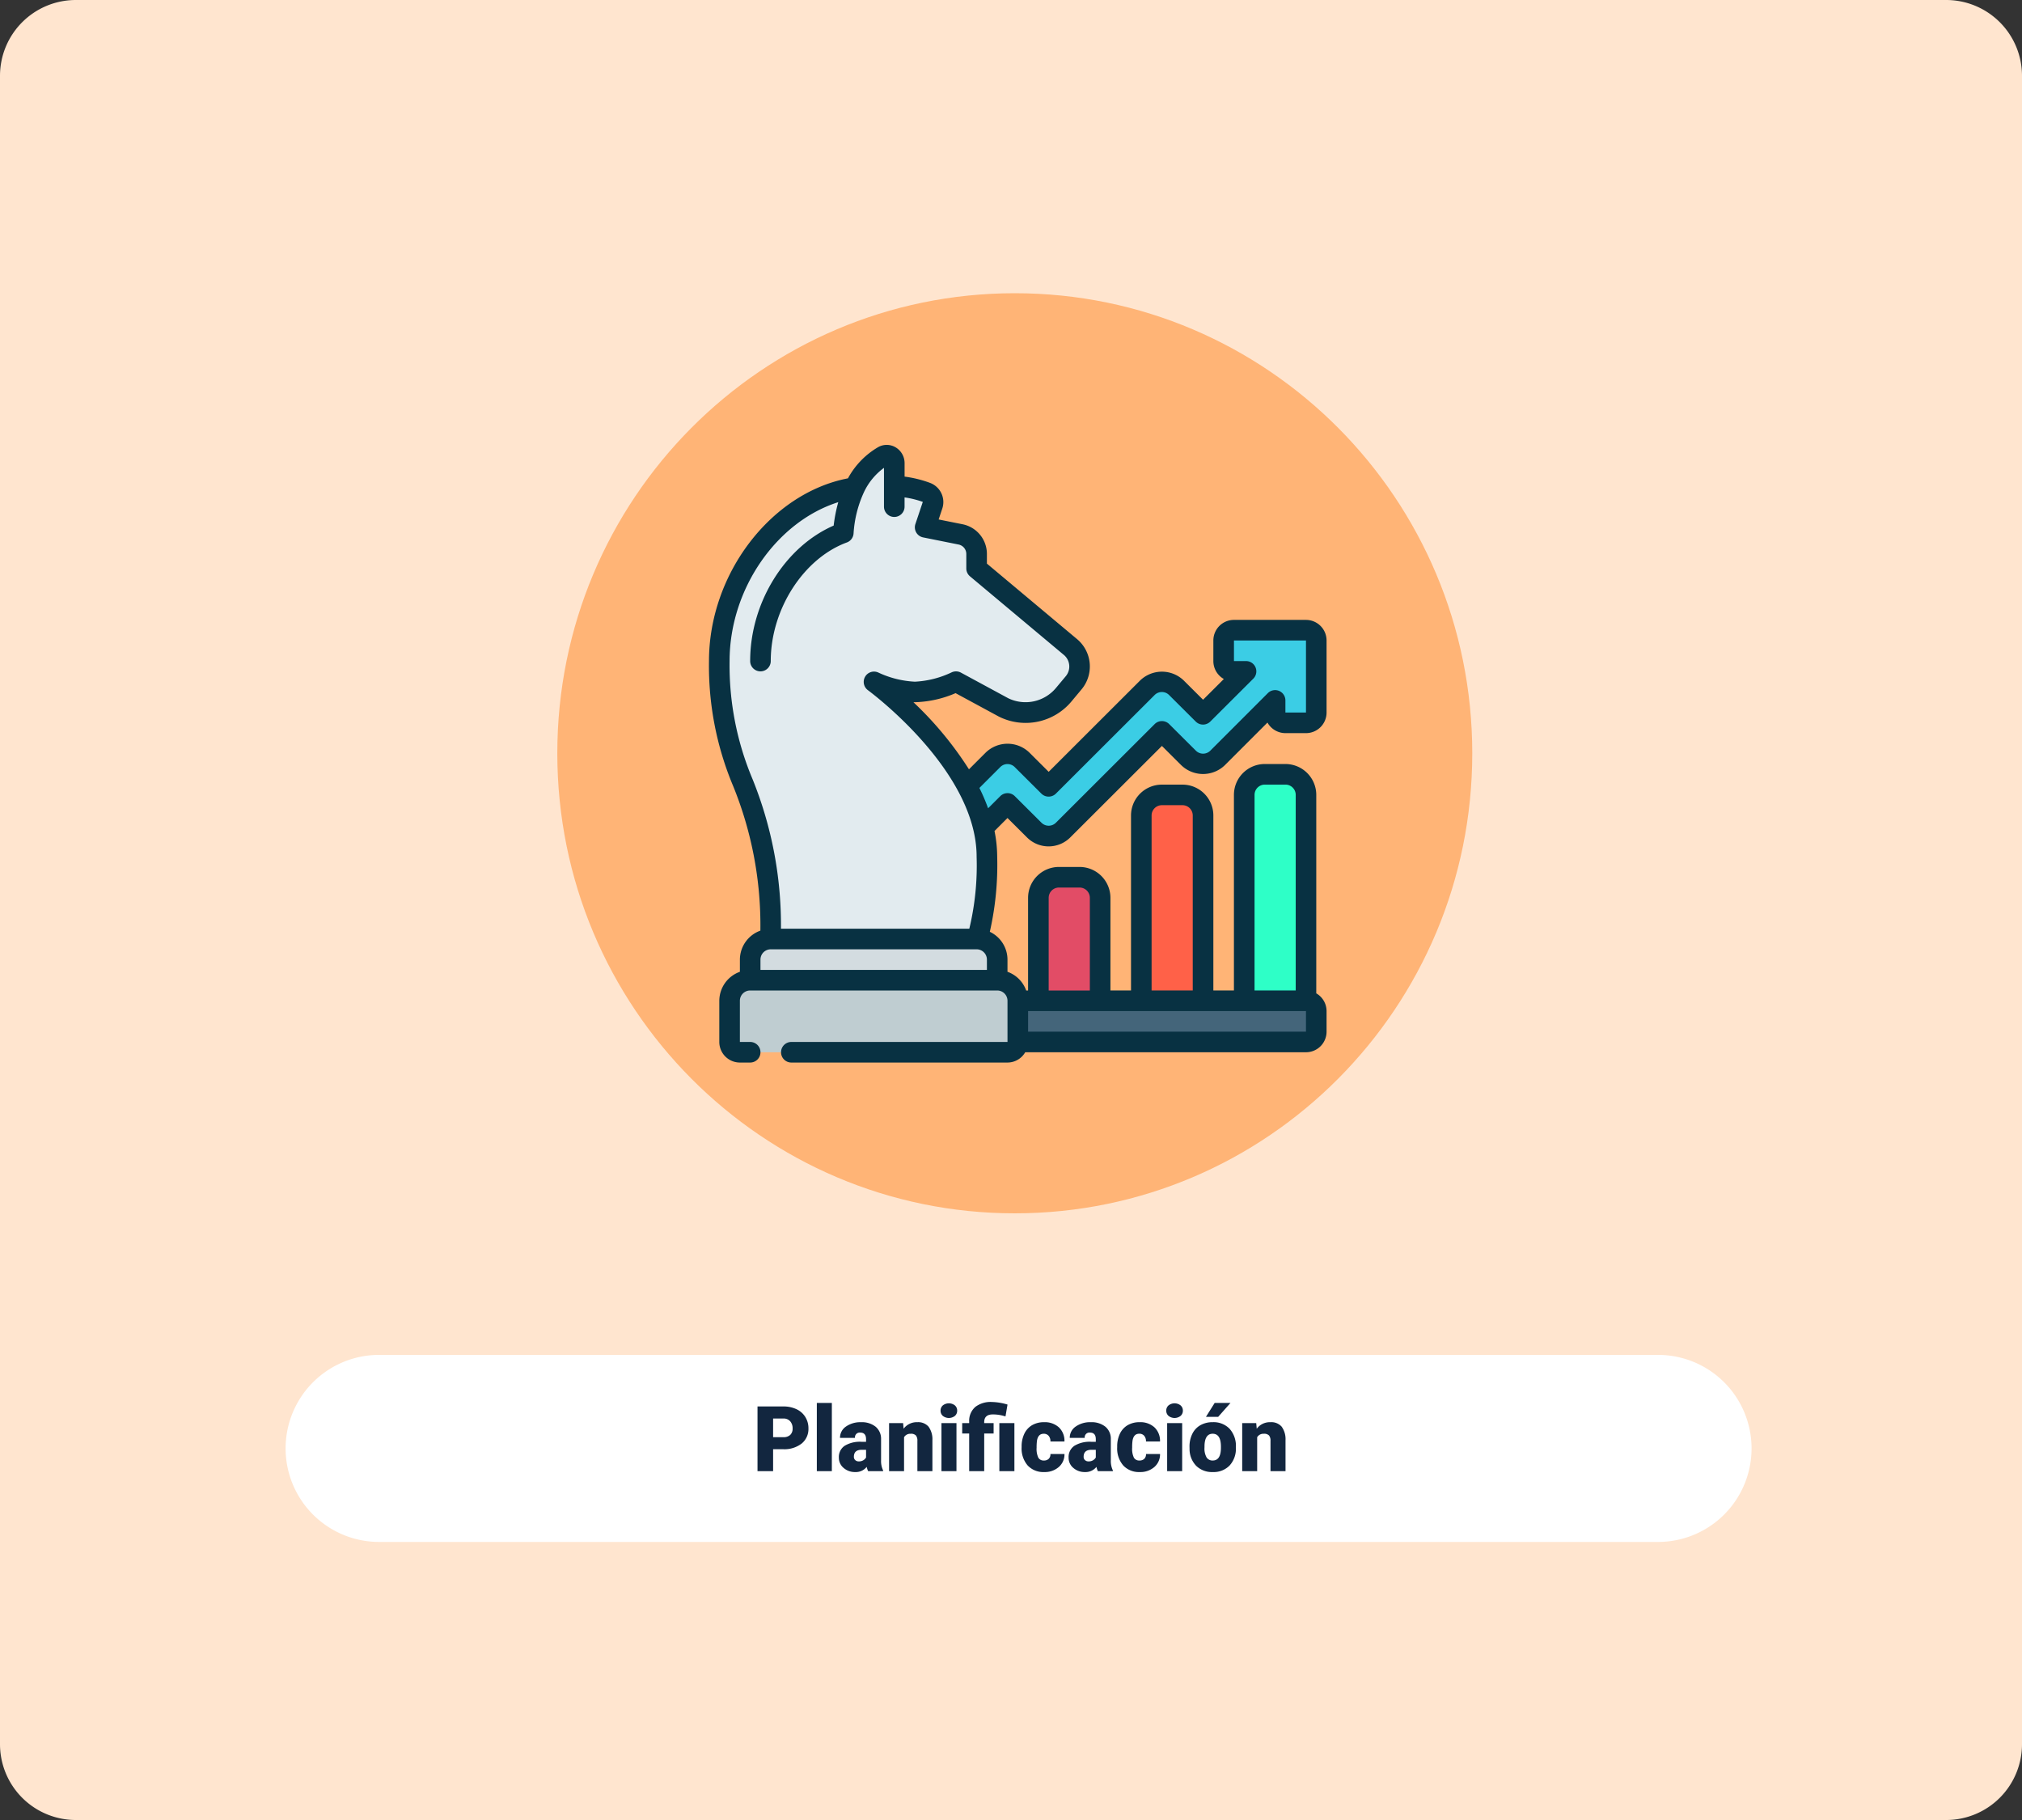 <svg xmlns="http://www.w3.org/2000/svg" width="400" height="360" viewBox="0 0 400 360">
  <rect x="0" y="0" width="400" height="360" fill="#333333" stroke="none"/>
  <g id="Grupo_157350" data-name="Grupo 157350" transform="translate(-7869.75 7893.8)">
    <g id="Grupo_157344" data-name="Grupo 157344">
      <path id="Trazado_600976" data-name="Trazado 600976" d="M15,0H385a15,15,0,0,1,15,15V345a15,15,0,0,1-15,15H15A15,15,0,0,1,0,345V15A15,15,0,0,1,15,0Z" transform="translate(7869.75 -7893.8)" fill="#ffe5cf"/>
      <path id="Trazado_600978" data-name="Trazado 600978" d="M18.5,0h253a18.5,18.5,0,0,1,0,37H18.5a18.5,18.5,0,0,1,0-37Z" transform="translate(7926.25 -7625.8)" fill="#fff"/>
      <path id="Feature_One" data-name="Feature One" d="M85.439,12.658V17H82.354V4.2h5.106a5.948,5.948,0,0,1,2.6.541,4.074,4.074,0,0,1,1.749,1.538,4.2,4.2,0,0,1,.62,2.263,3.7,3.7,0,0,1-1.34,2.993,5.561,5.561,0,0,1-3.678,1.121Zm0-2.382h2.021a1.906,1.906,0,0,0,1.367-.448,1.665,1.665,0,0,0,.47-1.266,2.059,2.059,0,0,0-.483-1.433A1.712,1.712,0,0,0,87.5,6.585H85.439ZM97.059,17H94.088V3.5h2.971Zm7.181,0a3.344,3.344,0,0,1-.281-.853,2.754,2.754,0,0,1-2.285,1.028,3.374,3.374,0,0,1-2.285-.813,2.588,2.588,0,0,1-.94-2.043,2.66,2.66,0,0,1,1.143-2.338,5.821,5.821,0,0,1,3.322-.791h.914v-.5q0-1.316-1.134-1.316a.927.927,0,0,0-1.055,1.042H98.676a2.655,2.655,0,0,1,1.173-2.239,4.931,4.931,0,0,1,2.993-.86,4.323,4.323,0,0,1,2.874.888,3.086,3.086,0,0,1,1.081,2.435v4.21a4.311,4.311,0,0,0,.4,2V17Zm-1.854-1.934a1.652,1.652,0,0,0,.918-.237,1.487,1.487,0,0,0,.523-.536V12.772h-.861q-1.547,0-1.547,1.389a.848.848,0,0,0,.272.655A.986.986,0,0,0,102.385,15.066Zm8.771-7.576.1,1.116a3.225,3.225,0,0,1,2.716-1.292,2.713,2.713,0,0,1,2.219.888,4.226,4.226,0,0,1,.76,2.672V17h-2.971V11a1.6,1.6,0,0,0-.29-1.059,1.342,1.342,0,0,0-1.055-.338,1.413,1.413,0,0,0-1.292.686V17h-2.962V7.49ZM121.712,17h-2.971V7.49h2.971ZM118.565,5.029a1.334,1.334,0,0,1,.457-1.043,1.934,1.934,0,0,1,2.373,0,1.334,1.334,0,0,1,.457,1.043,1.334,1.334,0,0,1-.457,1.043,1.934,1.934,0,0,1-2.373,0A1.334,1.334,0,0,1,118.565,5.029ZM124.226,17V9.547h-1.38V7.49h1.38V7.174a3.631,3.631,0,0,1,1.248-2.909,4.987,4.987,0,0,1,3.243-.949,11.509,11.509,0,0,1,3.094.51l-.4,2.338-.492-.132a7.832,7.832,0,0,0-2.021-.255q-1.7,0-1.7,1.547V7.49h1.863V9.547H127.2V17Zm8.947,0h-2.979V7.49h2.979ZM139,14.891a1.317,1.317,0,0,0,.967-.338,1.241,1.241,0,0,0,.334-.945h2.777a3.288,3.288,0,0,1-1.121,2.566,4.168,4.168,0,0,1-2.887,1,4.22,4.22,0,0,1-3.27-1.3,5.125,5.125,0,0,1-1.2-3.6v-.123a5.792,5.792,0,0,1,.532-2.544,3.872,3.872,0,0,1,1.534-1.7,4.573,4.573,0,0,1,2.373-.593,4.116,4.116,0,0,1,2.944,1.028,3.647,3.647,0,0,1,1.09,2.786H140.3A1.626,1.626,0,0,0,139.94,10a1.244,1.244,0,0,0-.967-.4q-1.151,0-1.345,1.468a10.357,10.357,0,0,0-.062,1.283,4.068,4.068,0,0,0,.343,1.986A1.187,1.187,0,0,0,139,14.891ZM149.688,17a3.344,3.344,0,0,1-.281-.853,2.754,2.754,0,0,1-2.285,1.028,3.374,3.374,0,0,1-2.285-.813,2.588,2.588,0,0,1-.94-2.043,2.66,2.66,0,0,1,1.143-2.338,5.821,5.821,0,0,1,3.322-.791h.914v-.5q0-1.316-1.134-1.316a.927.927,0,0,0-1.055,1.042h-2.962A2.655,2.655,0,0,1,145.3,8.175a4.931,4.931,0,0,1,2.993-.86,4.323,4.323,0,0,1,2.874.888,3.086,3.086,0,0,1,1.081,2.435v4.21a4.311,4.311,0,0,0,.4,2V17Zm-1.854-1.934a1.652,1.652,0,0,0,.918-.237,1.487,1.487,0,0,0,.523-.536V12.772h-.861q-1.547,0-1.547,1.389a.848.848,0,0,0,.272.655A.986.986,0,0,0,147.833,15.066Zm10.072-.176a1.317,1.317,0,0,0,.967-.338,1.241,1.241,0,0,0,.334-.945h2.777a3.288,3.288,0,0,1-1.121,2.566,4.168,4.168,0,0,1-2.887,1,4.22,4.22,0,0,1-3.27-1.3,5.125,5.125,0,0,1-1.2-3.6v-.123a5.792,5.792,0,0,1,.532-2.544,3.872,3.872,0,0,1,1.534-1.7,4.573,4.573,0,0,1,2.373-.593,4.116,4.116,0,0,1,2.944,1.028,3.647,3.647,0,0,1,1.09,2.786h-2.777a1.626,1.626,0,0,0-.36-1.134,1.244,1.244,0,0,0-.967-.4q-1.151,0-1.345,1.468a10.357,10.357,0,0,0-.062,1.283,4.068,4.068,0,0,0,.343,1.986A1.187,1.187,0,0,0,157.905,14.891ZM166.36,17H163.39V7.49h2.971ZM163.214,5.029a1.334,1.334,0,0,1,.457-1.043,1.934,1.934,0,0,1,2.373,0,1.334,1.334,0,0,1,.457,1.043,1.334,1.334,0,0,1-.457,1.043,1.934,1.934,0,0,1-2.373,0A1.334,1.334,0,0,1,163.214,5.029Zm4.6,7.128a5.613,5.613,0,0,1,.554-2.536,3.96,3.96,0,0,1,1.591-1.709,4.791,4.791,0,0,1,2.435-.6,4.373,4.373,0,0,1,3.366,1.323,5.076,5.076,0,0,1,1.23,3.6v.105a4.925,4.925,0,0,1-1.235,3.529,4.384,4.384,0,0,1-3.344,1.305,4.434,4.434,0,0,1-3.261-1.217,4.761,4.761,0,0,1-1.327-3.3Zm2.962.185a3.538,3.538,0,0,0,.413,1.934,1.376,1.376,0,0,0,1.222.615q1.582,0,1.617-2.435v-.3q0-2.558-1.635-2.558-1.485,0-1.608,2.206ZM172.794,3.5h3.129l-2.443,2.76-2.417,0Zm8.218,3.99.1,1.116a3.225,3.225,0,0,1,2.716-1.292,2.713,2.713,0,0,1,2.219.888,4.226,4.226,0,0,1,.76,2.672V17h-2.971V11a1.6,1.6,0,0,0-.29-1.059,1.342,1.342,0,0,0-1.055-.338,1.413,1.413,0,0,0-1.292.686V17h-2.962V7.49Z" transform="translate(7937.25 -7619.8)" fill="#12263f"/>
      <path id="Trazado_600977" data-name="Trazado 600977" d="M90.5,0C140.482,0,181,40.742,181,91s-40.518,91-90.5,91S0,141.258,0,91,40.518,0,90.5,0Z" transform="translate(7980 -7835.8)" fill="#ffb476"/>
      <path id="Trazado_599405" data-name="Trazado 599405" d="M44.217,70.506V46.072A4.072,4.072,0,0,0,40.145,42H36.072A4.072,4.072,0,0,0,32,46.072V70.506Z" transform="translate(8043.166 -7762.278)" fill="#e24c66"/>
      <path id="Trazado_599406" data-name="Trazado 599406" d="M54.217,78.8V38.072A4.072,4.072,0,0,0,50.145,34H46.072A4.072,4.072,0,0,0,42,38.072V78.8Z" transform="translate(8053.527 -7770.567)" fill="#ff6148"/>
      <path id="Trazado_599407" data-name="Trazado 599407" d="M64.217,80.868v-44.8A4.072,4.072,0,0,0,60.145,32H56.072A4.072,4.072,0,0,0,52,36.072v44.8Z" transform="translate(8063.889 -7772.64)" fill="#2effc7"/>
      <path id="Trazado_599408" data-name="Trazado 599408" d="M28.557,57.054l4.785-4.785,5.274,5.253a4.019,4.019,0,0,0,5.742,0L63.885,38.016l5.274,5.253a4.019,4.019,0,0,0,5.742,0L86.283,31.887v2.4a2.036,2.036,0,0,0,2.036,2.036h4.072a2.036,2.036,0,0,0,2.036-2.036V20.036A2.036,2.036,0,0,0,92.391,18H78.138A2.036,2.036,0,0,0,76.1,20.036v4.072a2.036,2.036,0,0,0,2.036,2.036h2.4L72.03,34.636l-5.274-5.253a4.019,4.019,0,0,0-5.742,0L41.487,48.889l-5.274-5.253a4.019,4.019,0,0,0-5.742,0L25.32,48.787l-.122.322a6.312,6.312,0,0,0,3.356,7.941Z" transform="translate(8035.715 -7787.146)" fill="#3bcde5"/>
      <path id="Trazado_599409" data-name="Trazado 599409" d="M28,54H89.085a2.036,2.036,0,0,1,2.036,2.036v4.072a2.036,2.036,0,0,1-2.036,2.036H28Z" transform="translate(8039.021 -7749.844)" fill="#44657a"/>
      <path id="Trazado_599410" data-name="Trazado 599410" d="M71.106,46.012l-1.955,2.342a9.845,9.845,0,0,1-11.952,2.5l-9.366-5.07a21.06,21.06,0,0,1-8.145,2.036,21.148,21.148,0,0,1-8.084-2c1.324.977,22.337,16.819,22.337,34.574,0,12.217-2.036,16.289-2.036,16.289v4.072H11.181V96.692C11.181,66.15,1,66.15,1,41.716,1,26.729,10.55,13.087,22.95,8.648A24.907,24.907,0,0,1,27.8,7.406a14.07,14.07,0,0,1,5.64-6.231A1.493,1.493,0,0,1,35.615,2.56V7.1a18.3,18.3,0,0,1,4.072.59,17.259,17.259,0,0,1,2.321.692,2,2,0,0,1,1.181,2.484l-1.466,4.378,7,1.4A3.944,3.944,0,0,1,51.9,20.519V23.39L70.434,38.906a5.025,5.025,0,0,1,.672,7.106Z" transform="translate(8011.044 -7804.753)" fill="#e2ebef"/>
      <path id="Trazado_599411" data-name="Trazado 599411" d="M8.072,48H48.8a4.072,4.072,0,0,1,4.072,4.072v6.109H4V52.072A4.072,4.072,0,0,1,8.072,48Z" transform="translate(8014.152 -7756.061)" fill="#d3dce0"/>
      <path id="Trazado_599412" data-name="Trazado 599412" d="M6.072,52H54.941a4.072,4.072,0,0,1,4.072,4.072v8.145a2.036,2.036,0,0,1-2.036,2.036H4.036A2.036,2.036,0,0,1,2,64.217V56.072A4.072,4.072,0,0,1,6.072,52Z" transform="translate(8012.08 -7751.917)" fill="#bfcdd1"/>
      <path id="Trazado_599413" data-name="Trazado 599413" d="M118.1,34.616H103.849a4.072,4.072,0,0,0-4.072,4.072v4.072a4.072,4.072,0,0,0,2.076,3.549l-4.112,4.1L93.918,46.6a6.212,6.212,0,0,0-8.631,0L67.2,64.666l-3.822-3.81a6.208,6.208,0,0,0-8.631,0L51.43,64.171A69.511,69.511,0,0,0,40.45,50.906a21.787,21.787,0,0,0,8.332-1.8l8.538,4.622A11.81,11.81,0,0,0,71.746,50.7L73.7,48.36a7.057,7.057,0,0,0-.929-9.977l-17.792-14.9v-1.92A5.992,5.992,0,0,0,50.169,15.7l-4.738-.949.735-2.2a4.05,4.05,0,0,0-2.4-5.023,22.925,22.925,0,0,0-5.07-1.254V3.6A3.628,3.628,0,0,0,36.924.486,3.437,3.437,0,0,0,33.462.447a15.9,15.9,0,0,0-5.97,6.168C12.245,9.553,0,25.519,0,42.761A61.4,61.4,0,0,0,4.8,67.527a73.1,73.1,0,0,1,5.367,28.555,6.109,6.109,0,0,0-4.052,5.728v2.411a6.109,6.109,0,0,0-4.072,5.734V118.1a4.072,4.072,0,0,0,4.072,4.072H8.149a2.036,2.036,0,1,0,0-4.072H6.112v-8.145a2.036,2.036,0,0,1,2.036-2.036H57.017a2.036,2.036,0,0,1,2.036,2.036V118.1H16.293a2.036,2.036,0,1,0,0,4.072h42.76a4.058,4.058,0,0,0,3.506-2.036H118.1a4.072,4.072,0,0,0,4.072-4.072v-4.072a4.058,4.058,0,0,0-2.036-3.506V69.231a6.109,6.109,0,0,0-6.109-6.109h-4.072a6.109,6.109,0,0,0-6.109,6.109v38.687H99.777V73.3A6.109,6.109,0,0,0,93.668,67.2H89.6A6.109,6.109,0,0,0,83.487,73.3v34.615H79.415V89.593a6.109,6.109,0,0,0-6.109-6.109H69.234a6.109,6.109,0,0,0-6.109,6.109v18.326h-.375a6.109,6.109,0,0,0-3.7-3.7V101.81a6.109,6.109,0,0,0-3.494-5.5,59.75,59.75,0,0,0,1.458-14.864,25.948,25.948,0,0,0-.529-5.074L59.053,73.8l3.822,3.808a6.054,6.054,0,0,0,8.631,0L89.6,59.545l3.822,3.808a6.208,6.208,0,0,0,8.631,0l8.428-8.428a4.072,4.072,0,0,0,3.553,2.089H118.1a4.072,4.072,0,0,0,4.072-4.072V38.689a4.072,4.072,0,0,0-4.072-4.072ZM4.076,42.761c0-14.32,9.366-27.6,21.5-31.432a29.688,29.688,0,0,0-.91,4.63c-9.641,4.2-16.519,15.243-16.519,26.8a2.036,2.036,0,1,0,4.072,0c0-10.222,6.473-20.307,15.055-23.461A2.036,2.036,0,0,0,28.6,17.553a22.805,22.805,0,0,1,2.059-8.208A12.555,12.555,0,0,1,34.619,4.54v7.678a2.036,2.036,0,1,0,4.072,0V10.386a18.92,18.92,0,0,1,3.608.89l-1.466,4.378A2.036,2.036,0,0,0,42.364,18.3l7.006,1.407a1.91,1.91,0,0,1,1.535,1.871v2.857A2.036,2.036,0,0,0,51.635,26L70.179,41.525a2.987,2.987,0,0,1,.407,4.225L68.623,48.1a7.845,7.845,0,0,1-9.415,2.016l-9.366-5.07a2.048,2.048,0,0,0-1.879-.033,19.077,19.077,0,0,1-7.235,1.824,19.222,19.222,0,0,1-7.232-1.81,2.036,2.036,0,0,0-2.059,3.488c.874.65,21.508,16.067,21.508,32.937A53.614,53.614,0,0,1,51.5,95.7H14.239a77.094,77.094,0,0,0-5.626-29.6A57.941,57.941,0,0,1,4.076,42.761Zm6.109,61.085V101.81a2.036,2.036,0,0,1,2.036-2.036H52.944a2.036,2.036,0,0,1,2.036,2.036v2.036Zm52.941,12.217v-4.072H118.1v4.072Zm44.8-46.832a2.036,2.036,0,0,1,2.036-2.036h4.072a2.036,2.036,0,0,1,2.036,2.036v38.687h-8.145ZM87.559,73.3A2.036,2.036,0,0,1,89.6,71.267h4.072A2.036,2.036,0,0,1,95.7,73.3v34.615H87.559ZM67.2,89.593a2.036,2.036,0,0,1,2.036-2.036h4.072a2.036,2.036,0,0,1,2.036,2.036v18.326H67.2Zm50.9-36.651H114.03v-2.4a2.036,2.036,0,0,0-3.476-1.44L99.166,60.492a2.022,2.022,0,0,1-2.851-.012l-5.274-5.253a2.036,2.036,0,0,0-2.877,0L68.623,74.743a2.022,2.022,0,0,1-2.851-.01L60.5,69.48a2.036,2.036,0,0,0-2.877,0l-2.407,2.4a38,38,0,0,0-1.723-4.023l4.135-4.135a2.022,2.022,0,0,1,2.851,0l5.274,5.253a2.036,2.036,0,0,0,2.877,0L88.17,49.464a2.022,2.022,0,0,1,2.851.012l5.274,5.253a2.036,2.036,0,0,0,2.875,0l8.511-8.491a2.036,2.036,0,0,0-1.429-3.478h-2.4V38.689H118.1Z" transform="translate(8010.004 -7805.799)" fill="#083142"/>
    </g>
  </g>
</svg>

